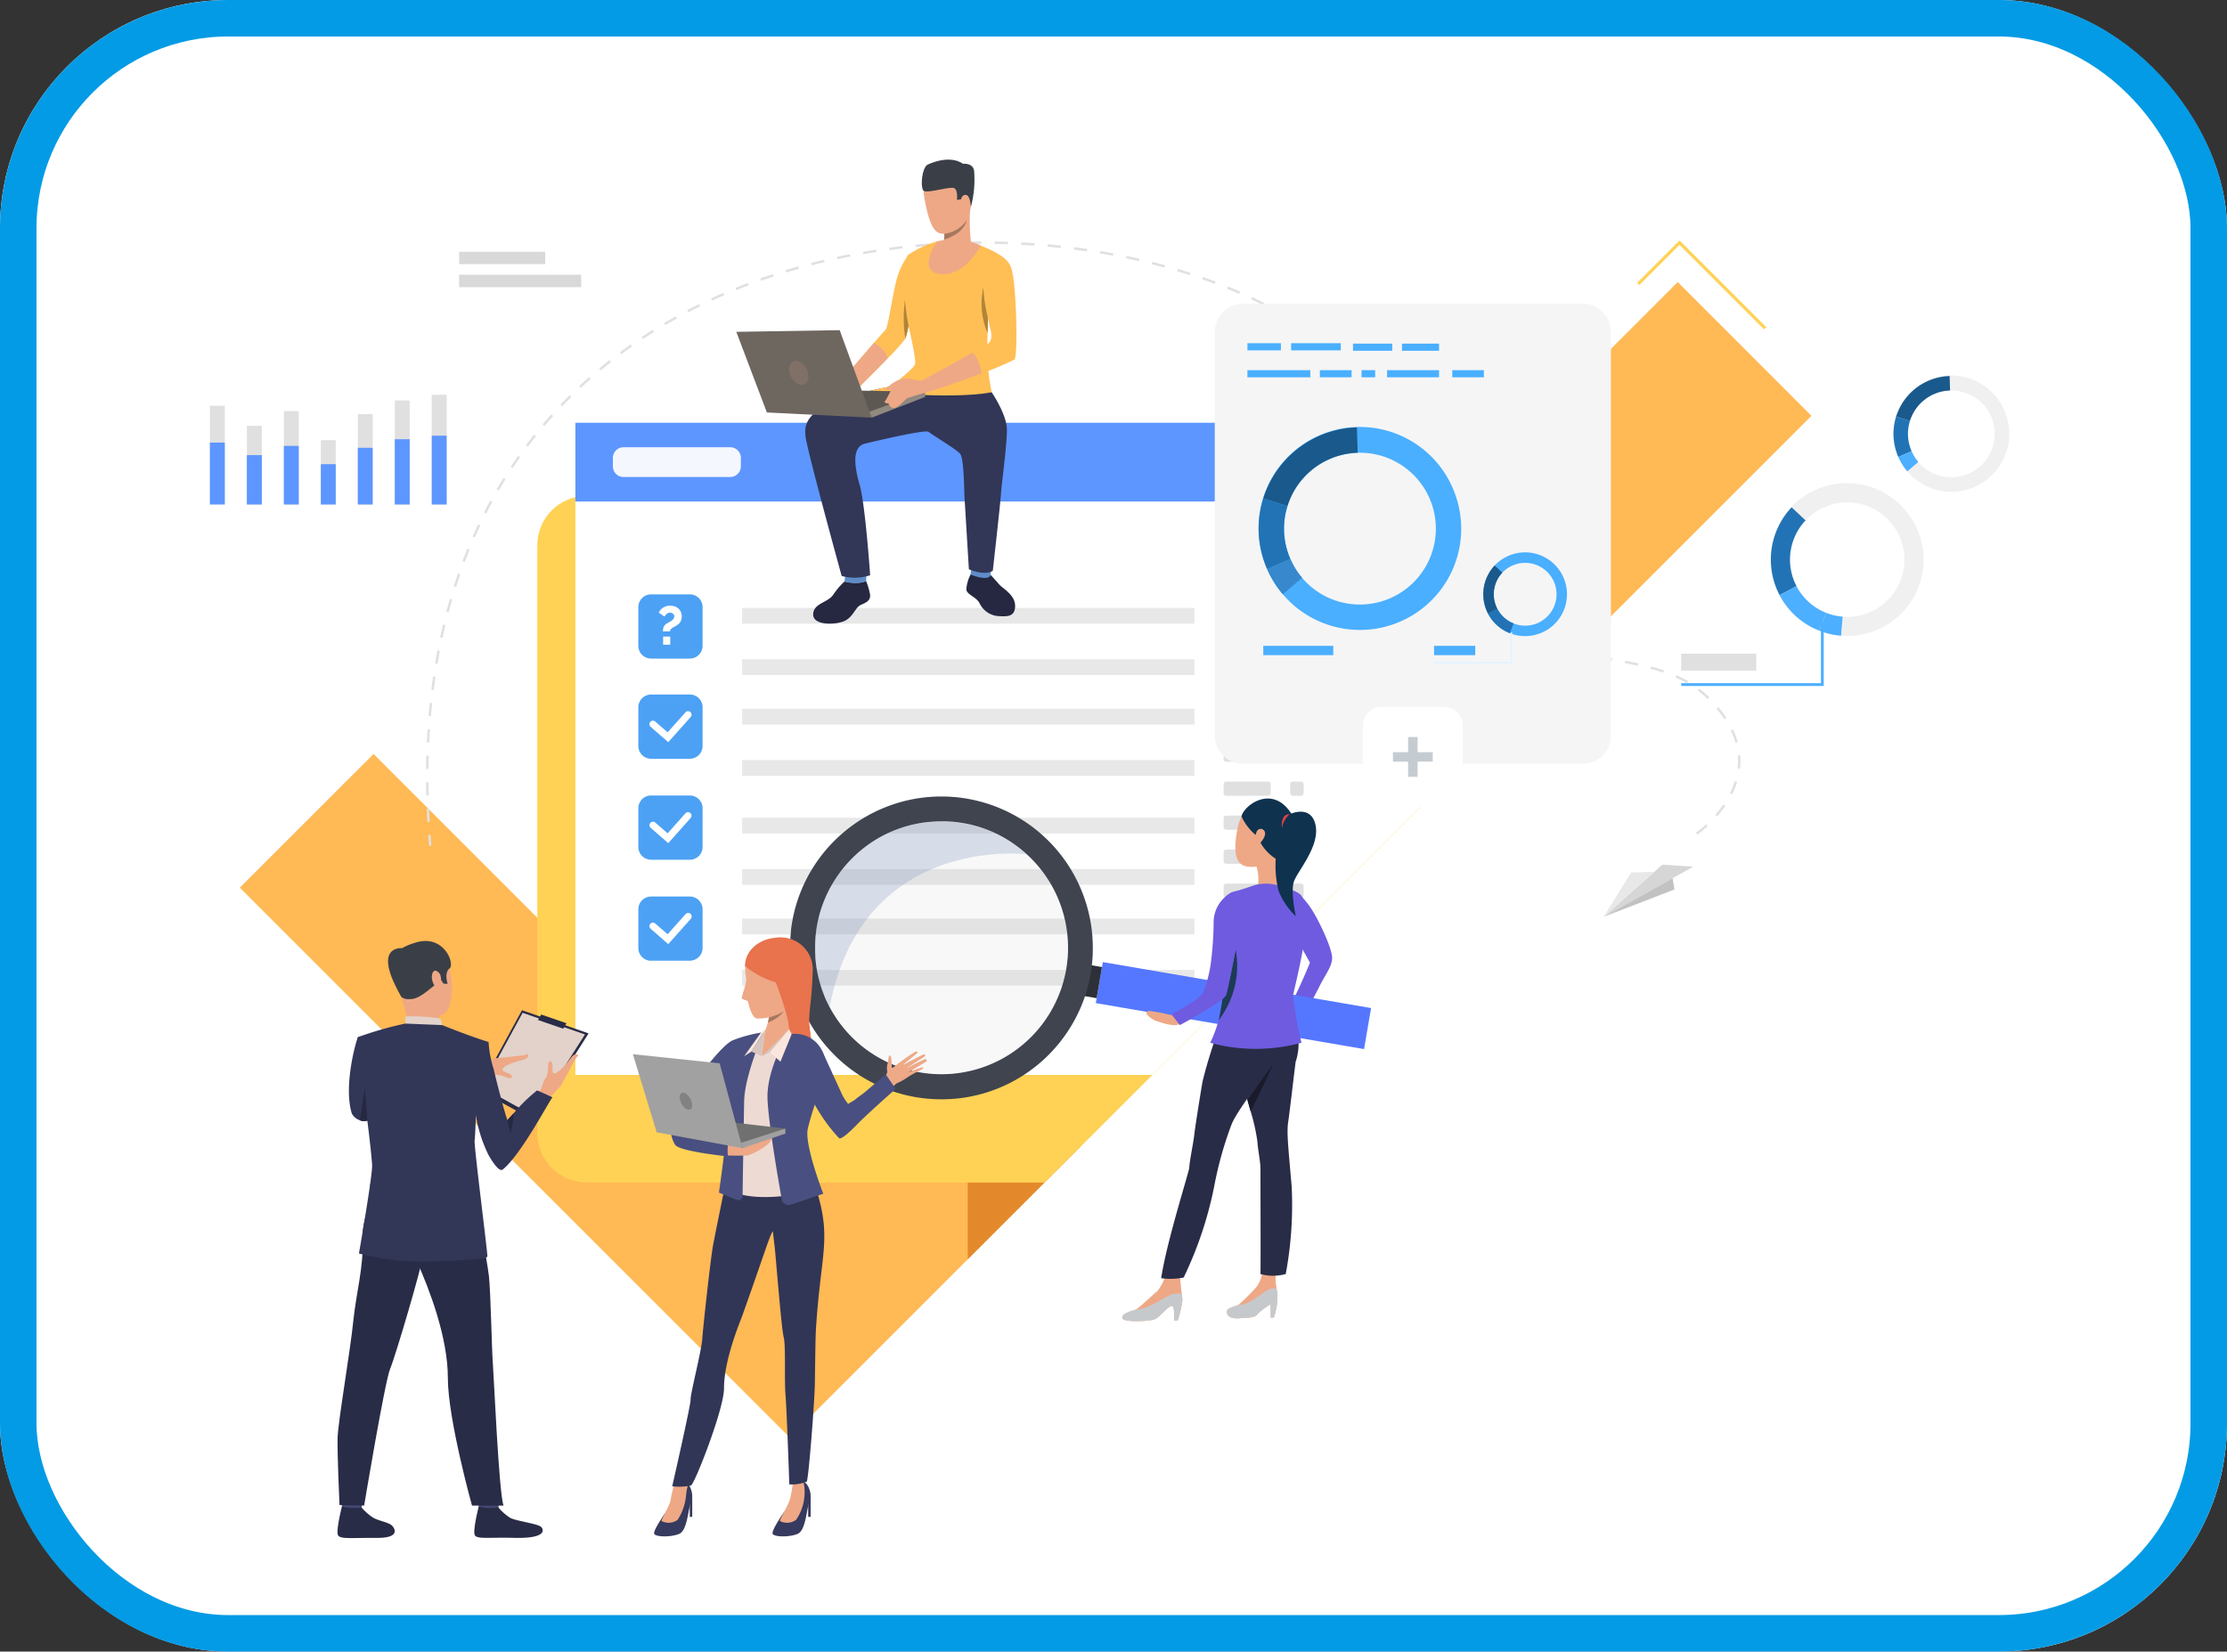 <svg xmlns="http://www.w3.org/2000/svg" xmlns:xlink="http://www.w3.org/1999/xlink" width="244" height="181" viewBox="0 0 244 181">
  <rect x="0" y="0" width="244" height="181" fill="#333333" stroke="none"/>
  <defs>
    <clipPath id="clip-path">
      <rect id="Rectángulo_50321" data-name="Rectángulo 50321" width="197.14" height="151.06" fill="none"/>
    </clipPath>
    <clipPath id="clip-path-2">
      <path id="Trazado_229081" data-name="Trazado 229081" d="M212.209,178.528l-80.088,80.088-3.941,3.941-8.414,8.414-19.511,19.511L40.014,230.239l14.655-14.651L72.6,233.523l17.238,17.238,10.413,10.413,10.413-10.413L174.124,187.3l23.431-23.431Z" transform="translate(-40.014 -163.873)" fill="none"/>
    </clipPath>
    <linearGradient id="linear-gradient" x1="0.067" y1="0.848" x2="0.067" y2="0.848" gradientUnits="objectBoundingBox">
      <stop offset="0" stop-color="#ff9f55"/>
      <stop offset="1" stop-color="#ffd255"/>
    </linearGradient>
    <clipPath id="clip-path-3">
      <path id="Trazado_229083" data-name="Trazado 229083" d="M443.582,450.032a5.424,5.424,0,0,0-5.426,5.426v64.407a5.427,5.427,0,0,0,5.426,5.426h50.15l51.1-51.1v-18.73a5.425,5.425,0,0,0-5.16-5.419c-.09,0-.176-.007-.266-.007Z" transform="translate(-438.156 -450.032)" fill="none"/>
    </clipPath>
    <linearGradient id="linear-gradient-2" x1="-0.336" y1="1.518" x2="-0.335" y2="1.518" xlink:href="#linear-gradient"/>
    <clipPath id="clip-path-5">
      <rect id="Rectángulo_50301" data-name="Rectángulo 50301" width="4.559" height="29.807" transform="matrix(0.169, -0.986, 0.986, 0.169, 0, 4.493)" fill="none"/>
    </clipPath>
    <linearGradient id="linear-gradient-3" x1="-3.05" y1="3.527" x2="-3.048" y2="3.527" gradientUnits="objectBoundingBox">
      <stop offset="0" stop-color="#40d5e6"/>
      <stop offset="1" stop-color="#57f"/>
    </linearGradient>
    <clipPath id="clip-path-7">
      <rect id="Rectángulo_50303" data-name="Rectángulo 50303" width="27.636" height="27.636" fill="none"/>
    </clipPath>
    <clipPath id="clip-path-8">
      <rect id="Rectángulo_50304" data-name="Rectángulo 50304" width="23.2" height="20.372" fill="none"/>
    </clipPath>
    <clipPath id="clip-path-9">
      <rect id="Rectángulo_50305" data-name="Rectángulo 50305" width="43.408" height="50.416" fill="none"/>
    </clipPath>
    <clipPath id="clip-path-10">
      <path id="Trazado_229232" data-name="Trazado 229232" d="M1910.3,112.71l.244.244,4.4-4.4,9.267,9.267.244-.244-9.511-9.511Z" transform="translate(-1910.299 -108.067)" fill="none"/>
    </clipPath>
    <linearGradient id="linear-gradient-4" x1="-11.047" y1="14.578" x2="-11.042" y2="14.578" xlink:href="#linear-gradient"/>
  </defs>
  <g id="Grupo_117837" data-name="Grupo 117837" transform="translate(-679 -17202)">
    <g id="Grupo_117836" data-name="Grupo 117836">
      <g id="Rectángulo_50235" data-name="Rectángulo 50235" transform="translate(679 17202)" fill="#fff" stroke="#039be5" stroke-width="4">
        <rect width="244" height="181" rx="25" stroke="none"/>
        <rect x="2" y="2" width="240" height="177" rx="23" fill="none"/>
      </g>
    </g>
    <g id="Grupo_115115" data-name="Grupo 115115" transform="translate(702 17219.502)">
      <g id="Grupo_115114" data-name="Grupo 115114" clip-path="url(#clip-path)">
        <g id="Grupo_115094" data-name="Grupo 115094" transform="translate(3.275 13.414)">
          <g id="Grupo_115093" data-name="Grupo 115093" clip-path="url(#clip-path-2)">
            <rect id="Rectángulo_50271" data-name="Rectángulo 50271" width="206.233" height="213.583" transform="translate(-61.658 77.644) rotate(-51.546)" fill="url(#linear-gradient)"/>
          </g>
        </g>
        <path id="Trazado_229082" data-name="Trazado 229082" d="M1026.672,1148.6v14.137l-3.941,3.941-8.414,8.413V1148.6Z" transform="translate(-931.289 -1054.578)" fill="#e3892b"/>
        <g id="Grupo_115096" data-name="Grupo 115096" transform="translate(35.866 36.838)">
          <g id="Grupo_115095" data-name="Grupo 115095" clip-path="url(#clip-path-3)">
            <rect id="Rectángulo_50272" data-name="Rectángulo 50272" width="106.679" height="75.26" transform="translate(0 0)" fill="url(#linear-gradient-2)"/>
          </g>
        </g>
        <g id="Grupo_115098" data-name="Grupo 115098" transform="translate(0 0)">
          <g id="Grupo_115097" data-name="Grupo 115097" clip-path="url(#clip-path)">
            <path id="Trazado_229084" data-name="Trazado 229084" d="M587.5,352.185v36.341l-35.133,35.133h-63.2V352.185Z" transform="translate(-449.127 -323.356)" fill="#fff"/>
            <rect id="Rectángulo_50273" data-name="Rectángulo 50273" width="98.326" height="8.633" transform="translate(40.042 28.828)" fill="#5d96ff"/>
            <path id="Trazado_229085" data-name="Trazado 229085" d="M552.2,388.242H540.522a1.173,1.173,0,0,1-1.173-1.173v-.917a1.173,1.173,0,0,1,1.173-1.173H552.2a1.173,1.173,0,0,1,1.173,1.173v.917a1.173,1.173,0,0,1-1.173,1.173" transform="translate(-495.2 -353.467)" fill="#f5f7ff"/>
            <path id="Trazado_229086" data-name="Trazado 229086" d="M1742.236,1286.718h.005c-.021.009-.024.01-.005,0" transform="translate(-1599.612 -1181.391)" fill="#323657"/>
            <path id="Trazado_229087" data-name="Trazado 229087" d="M1865.477,949.538l9.816-5.49-3.374-.223Z" transform="translate(-1712.776 -866.567)" fill="#d6d6d6"/>
            <path id="Trazado_229088" data-name="Trazado 229088" d="M1865.477,958.358l3.021-4.858,2.534-.067Z" transform="translate(-1712.776 -875.388)" fill="#e8e8e8"/>
            <path id="Trazado_229089" data-name="Trazado 229089" d="M1873.035,961.966l.2,1.237-7.755,2.99Z" transform="translate(-1712.775 -883.223)" fill="#c2c2c2"/>
            <path id="Trazado_229090" data-name="Trazado 229090" d="M289.594,175.64c-.032-.386-.062-.775-.089-1.158l.268-.019c.027.382.057.77.089,1.155Zm138.975-1.222-.153-.221a11.163,11.163,0,0,0,1.105-.916l.183.2a11.2,11.2,0,0,1-1.135.941m-139.156-1.386c-.027-.484-.051-.972-.07-1.451l.268-.011c.019.478.043.965.069,1.447Zm141.313-.607-.2-.177a12.443,12.443,0,0,0,.882-1.133l.221.152a12.73,12.73,0,0,1-.9,1.158m-141.428-2.3c-.012-.484-.019-.973-.023-1.453l.269,0c0,.478.011.966.022,1.448ZM432.375,170l-.24-.121a8.829,8.829,0,0,0,.538-1.323l.257.08a9.1,9.1,0,0,1-.554,1.363m-142.831-2.778-.269,0c0-.485.014-.973.027-1.453l.269.007c-.013.478-.023.965-.027,1.448m143.693-.025-.267-.031a7.209,7.209,0,0,0,.048-.827c0-.2-.008-.4-.025-.594l.268-.023c.017.2.026.412.026.617a7.48,7.48,0,0,1-.05.858m-.5-2.851a8.466,8.466,0,0,0-.506-1.333l.242-.116a8.747,8.747,0,0,1,.522,1.376Zm-143.112-.019-.268-.012c.022-.484.049-.972.08-1.451l.268.017c-.031.477-.058.963-.08,1.446m141.9-2.557a12.8,12.8,0,0,0-.861-1.148l.206-.173a13.049,13.049,0,0,1,.879,1.172Zm-141.711-.332-.268-.023c.041-.483.087-.969.136-1.446l.267.028c-.05.475-.1.96-.136,1.441m139.875-1.873-.117-.115a10.587,10.587,0,0,0-.955-.826l.163-.213a10.867,10.867,0,0,1,.979.847l.118.117Zm-139.574-1.006-.267-.033c.06-.48.126-.965.2-1.44l.266.039c-.069.473-.135.955-.195,1.434m137.315-.727a13.071,13.071,0,0,0-1.277-.647l.109-.246a13.366,13.366,0,0,1,1.3.661Zm-2.616-1.167c-.434-.148-.885-.284-1.38-.416l.07-.26c.5.134.957.272,1.4.421Zm-2.784-.756c-.427-.094-.891-.189-1.418-.289l.051-.264c.53.1,1,.2,1.426.291Zm-131.5-.214-.265-.045c.081-.478.167-.959.258-1.43l.264.051c-.09.469-.176.948-.257,1.424m128.651-.338-.433-.078-1-.179.048-.264,1,.179.433.077Zm-2.857-.527c-.513-.1-.979-.2-1.423-.3l.06-.262c.442.1.905.2,1.416.3Zm-2.836-.652c-.483-.13-.952-.27-1.4-.414l.083-.256c.44.143.905.281,1.384.41Zm-2.768-.9c-.459-.18-.909-.375-1.338-.579l.115-.243c.424.2.868.393,1.321.571Zm-119.644-.42-.263-.057c.1-.474.211-.95.323-1.417l.261.063c-.112.464-.22.939-.321,1.411m117.014-.833c-.423-.241-.838-.5-1.236-.772l.151-.222c.392.267.8.523,1.218.761Zm-2.406-1.64c-.374-.3-.743-.624-1.1-.958l.185-.2c.348.329.712.647,1.081.944Zm-113.931-.341-.26-.069c.124-.468.256-.939.39-1.4l.258.075c-.134.459-.265.928-.389,1.393m111.815-1.658c-.321-.353-.637-.727-.94-1.112l.211-.166c.3.38.611.749.928,1.1Zm-111-1.119-.256-.082c.147-.461.3-.925.461-1.378l.254.088c-.157.452-.312.913-.458,1.372m109.2-1.165c-.269-.391-.534-.8-.788-1.223l.23-.139c.251.416.513.823.779,1.21Zm-108.249-1.566-.251-.1c.171-.452.35-.907.532-1.353l.249.1c-.181.443-.359.9-.53,1.346m106.743-.921c-.223-.418-.443-.855-.654-1.3l.243-.115c.209.44.426.873.648,1.287Zm-105.648-1.756-.246-.108c.2-.443.4-.887.605-1.322l.243.115c-.205.432-.408.875-.6,1.315m104.4-.869c-.184-.436-.366-.89-.54-1.349l.251-.1c.173.456.353.907.536,1.34Zm-103.16-1.743-.239-.122c.219-.43.447-.863.678-1.286l.236.129c-.23.421-.457.851-.674,1.279m102.13-.974c-.152-.448-.3-.914-.446-1.383l.257-.079c.143.466.291.929.443,1.375ZM297.24,136.708l-.232-.135c.244-.417.5-.836.751-1.245l.228.142c-.253.406-.5.823-.747,1.238m99.894-1.214c-.126-.457-.249-.93-.368-1.406l.261-.065c.118.474.241.945.366,1.4Zm-98.365-1.24-.224-.149c.267-.4.543-.805.822-1.2l.219.155c-.277.392-.552.793-.817,1.193m97.647-1.568c-.128-.457-.276-.917-.44-1.367l.252-.092c.167.457.317.923.447,1.386Zm-95.977-.792-.215-.161c.29-.386.59-.772.891-1.149l.21.168c-.3.374-.6.759-.886,1.143m94.993-1.906c-.2-.432-.411-.865-.641-1.289l.236-.128c.233.429.451.869.649,1.306Zm-93.187-.353-.2-.174c.312-.368.634-.736.957-1.095l.2.18c-.321.357-.641.723-.952,1.089m1.935-2.149-.194-.186c.333-.349.676-.7,1.019-1.037l.189.191c-.342.337-.683.684-1.014,1.031m89.882-.029c-.253-.4-.525-.8-.809-1.192l.217-.158c.287.4.563.8.819,1.206Zm-87.825-2-.183-.2c.352-.329.715-.657,1.078-.976l.178.2c-.361.318-.721.644-1.072.971m86.134-.33c-.3-.366-.618-.732-.946-1.089l.2-.182c.331.36.652.731.956,1.1Zm-83.963-1.582-.172-.207c.37-.308.751-.615,1.131-.914l.166.211c-.378.3-.757.6-1.125.909M390.422,123c-.337-.332-.692-.664-1.054-.987l.179-.2c.365.326.723.661,1.063,1Zm-79.743-1.238-.16-.216c.385-.286.781-.571,1.176-.848l.154.22c-.393.275-.787.559-1.17.843m77.59-.687c-.368-.3-.751-.6-1.138-.89l.161-.215c.391.293.777.595,1.147.9Zm-75.226-.969-.148-.224c.4-.265.812-.529,1.221-.784l.142.228c-.407.254-.816.517-1.215.781m72.914-.765c-.391-.269-.8-.538-1.2-.8l.144-.227c.412.263.82.533,1.213.8Zm-70.463-.765-.136-.231c.414-.243.838-.486,1.261-.721l.13.235c-.421.234-.844.475-1.255.717m68.025-.791c-.409-.242-.832-.482-1.258-.715l.129-.236c.428.234.854.476,1.265.719Zm-65.5-.612-.124-.238c.427-.223.863-.444,1.3-.657l.118.241c-.432.212-.866.432-1.291.654m62.959-.778c-.424-.215-.861-.43-1.3-.637l.115-.243c.441.208.881.424,1.307.64Zm-60.362-.5-.113-.244c.437-.2.883-.4,1.327-.593l.107.247c-.442.191-.887.39-1.322.591m57.745-.739c-.436-.191-.885-.381-1.333-.564l.1-.249c.45.184.9.374,1.34.566Zm-55.088-.412-.1-.249c.446-.181.9-.359,1.354-.531l.1.251c-.451.171-.9.349-1.348.529m52.407-.681c-.447-.169-.9-.336-1.361-.5l.089-.254c.458.16.918.328,1.367.5Zm-49.7-.346-.09-.253c.454-.161.917-.318,1.377-.469l.084.255c-.457.15-.919.308-1.371.468m46.966-.612c-.455-.147-.92-.292-1.383-.431l.077-.257c.464.139.931.284,1.388.432Zm-44.215-.293-.078-.257c.461-.14.93-.278,1.4-.409l.073.259c-.463.131-.931.268-1.39.408m41.44-.537c-.462-.127-.933-.251-1.4-.369l.066-.26c.469.118.942.243,1.406.371Zm-38.652-.248-.067-.26c.465-.12.94-.238,1.411-.35l.062.261c-.47.111-.943.229-1.406.349m35.844-.46c-.467-.107-.943-.212-1.415-.31l.055-.263c.473.1.951.2,1.42.311Zm-33.026-.208-.057-.263c.471-.1.95-.2,1.424-.292l.051.264c-.472.092-.949.19-1.418.291m30.19-.383c-.471-.088-.951-.173-1.426-.253l.044-.265c.477.08.959.165,1.432.254Zm-27.348-.171-.046-.265c.473-.082.955-.162,1.433-.236l.041.266c-.477.074-.957.152-1.428.235m24.491-.307c-.475-.07-.957-.136-1.435-.2l.034-.266c.479.061.964.128,1.44.2Zm-21.631-.135-.036-.266c.477-.064.962-.125,1.441-.18l.031.267c-.477.055-.96.115-1.435.179m18.757-.233c-.478-.052-.963-.1-1.441-.143l.024-.268c.48.043.967.091,1.447.143Zm-15.884-.1-.026-.267c.479-.046.966-.088,1.445-.125l.021.268c-.478.037-.963.079-1.44.125m13-.16c-.478-.034-.965-.064-1.446-.089l.014-.268c.483.025.971.055,1.451.089ZM345.8,109.81l-.016-.268c.48-.028.967-.052,1.448-.071l.011.268c-.479.019-.965.043-1.443.071m7.223-.089c-.48-.016-.966-.028-1.446-.035l0-.269c.482.007.97.019,1.451.036Zm-4.337-.027-.006-.269c.479-.01.967-.016,1.448-.018v.269c-.48,0-.966.007-1.443.018" transform="translate(-265.595 -100.452)" fill="#e0e0e0"/>
            <path id="Trazado_229091" data-name="Trazado 229091" d="M2101.239,434.049a8.363,8.363,0,1,0-7.153,15.119c.17.08.342.155.514.223a8.363,8.363,0,0,0,6.639-15.342m2.091,10.241a6.263,6.263,0,0,1-7.964,3.153q-.194-.077-.386-.167a6.27,6.27,0,1,1,8.35-2.986" transform="translate(-1918.275 -397.779)" fill="#f0f0f0"/>
            <path id="Trazado_229092" data-name="Trazado 229092" d="M2092.108,474.01l-1.854.972a8.374,8.374,0,0,1,1.319-9.618l1.524,1.435a6.279,6.279,0,0,0-.988,7.211" transform="translate(-1918.275 -427.27)" fill="#2273b5"/>
            <path id="Trazado_229093" data-name="Trazado 229093" d="M2106.1,573.919l-.767,1.948c-.172-.068-.344-.143-.514-.223a8.324,8.324,0,0,1-3.831-3.677l1.854-.972a6.243,6.243,0,0,0,2.872,2.757c.127.06.256.116.386.167" transform="translate(-1929.012 -524.255)" fill="#4dafff"/>
            <path id="Trazado_229094" data-name="Trazado 229094" d="M2156.464,609.216a8.327,8.327,0,0,1-2.389-.555l.767-1.948a6.234,6.234,0,0,0,1.791.417Z" transform="translate(-1977.75 -557.049)" fill="#4dafff"/>
            <path id="Trazado_229095" data-name="Trazado 229095" d="M1984.938,626.946h-15.616v-.31h15.306v-6.616h.311Z" transform="translate(-1808.12 -569.267)" fill="#4dafff"/>
            <rect id="Rectángulo_50274" data-name="Rectángulo 50274" width="8.22" height="1.862" transform="translate(161.201 54.138)" fill="#e0e0e0"/>
            <rect id="Rectángulo_50275" data-name="Rectángulo 50275" width="1.631" height="10.819" transform="translate(0 26.967)" fill="#e0e0e0"/>
            <rect id="Rectángulo_50276" data-name="Rectángulo 50276" width="1.631" height="8.621" transform="translate(4.051 29.165)" fill="#e0e0e0"/>
            <rect id="Rectángulo_50277" data-name="Rectángulo 50277" width="1.631" height="10.238" transform="translate(8.102 27.548)" fill="#e0e0e0"/>
            <rect id="Rectángulo_50278" data-name="Rectángulo 50278" width="1.631" height="7.044" transform="translate(12.153 30.742)" fill="#e0e0e0"/>
            <rect id="Rectángulo_50279" data-name="Rectángulo 50279" width="1.631" height="9.906" transform="translate(16.204 27.88)" fill="#e0e0e0"/>
            <rect id="Rectángulo_50280" data-name="Rectángulo 50280" width="1.631" height="11.4" transform="translate(20.255 26.386)" fill="#e0e0e0"/>
            <rect id="Rectángulo_50281" data-name="Rectángulo 50281" width="1.631" height="12.022" transform="translate(24.306 25.764)" fill="#e0e0e0"/>
            <rect id="Rectángulo_50282" data-name="Rectángulo 50282" width="1.631" height="6.788" transform="translate(0 30.998)" fill="#5d96ff"/>
            <rect id="Rectángulo_50283" data-name="Rectángulo 50283" width="1.631" height="5.408" transform="translate(4.051 32.378)" fill="#5d96ff"/>
            <rect id="Rectángulo_50284" data-name="Rectángulo 50284" width="1.631" height="6.423" transform="translate(8.102 31.363)" fill="#5d96ff"/>
            <rect id="Rectángulo_50285" data-name="Rectángulo 50285" width="1.631" height="4.42" transform="translate(12.153 33.367)" fill="#5d96ff"/>
            <rect id="Rectángulo_50286" data-name="Rectángulo 50286" width="1.631" height="6.215" transform="translate(16.204 31.571)" fill="#5d96ff"/>
            <rect id="Rectángulo_50287" data-name="Rectángulo 50287" width="1.631" height="7.152" transform="translate(20.255 30.634)" fill="#5d96ff"/>
            <rect id="Rectángulo_50288" data-name="Rectángulo 50288" width="1.631" height="7.542" transform="translate(24.306 30.244)" fill="#5d96ff"/>
            <rect id="Rectángulo_50289" data-name="Rectángulo 50289" width="9.429" height="1.362" transform="translate(27.304 10.088)" fill="#d9d9d9"/>
            <rect id="Rectángulo_50290" data-name="Rectángulo 50290" width="13.375" height="1.362" transform="translate(27.304 12.606)" fill="#d9d9d9"/>
            <path id="Trazado_229096" data-name="Trazado 229096" d="M2265.754,293.8a6.339,6.339,0,1,0-11.937,4.269c.048.134.1.266.156.4a6.339,6.339,0,0,0,11.781-4.665m-4.368,6.61a4.746,4.746,0,0,1-5.958-2.578q-.063-.145-.117-.3a4.753,4.753,0,1,1,6.075,2.875" transform="translate(-2068.986 -265.889)" fill="#f0f0f0"/>
            <path id="Trazado_229097" data-name="Trazado 229097" d="M2258.494,294.55l-1.514-.473a6.348,6.348,0,0,1,5.862-4.448l.047,1.586a4.76,4.76,0,0,0-4.395,3.335" transform="translate(-2072.232 -265.921)" fill="#1a598c"/>
            <path id="Trazado_229098" data-name="Trazado 229098" d="M2255.428,347.759l-1.455.633c-.056-.129-.108-.261-.156-.4a6.311,6.311,0,0,1-.083-4.024l1.514.473a4.732,4.732,0,0,0,.062,3.017q.054.151.117.3" transform="translate(-2068.986 -315.816)" fill="#2273b5"/>
            <path id="Trazado_229099" data-name="Trazado 229099" d="M2260.879,392.437a6.3,6.3,0,0,1-.983-1.578l1.455-.633a4.721,4.721,0,0,0,.737,1.183Z" transform="translate(-2074.909 -358.283)" fill="#4dafff"/>
            <rect id="Rectángulo_50291" data-name="Rectángulo 50291" width="49.559" height="1.726" transform="translate(58.308 49.122)" fill="#e8e8e8"/>
            <rect id="Rectángulo_50292" data-name="Rectángulo 50292" width="49.559" height="1.726" transform="translate(58.308 54.747)" fill="#e8e8e8"/>
            <rect id="Rectángulo_50293" data-name="Rectángulo 50293" width="49.559" height="1.726" transform="translate(58.308 60.173)" fill="#e8e8e8"/>
            <rect id="Rectángulo_50294" data-name="Rectángulo 50294" width="49.559" height="1.726" transform="translate(58.308 65.798)" fill="#e8e8e8"/>
            <rect id="Rectángulo_50295" data-name="Rectángulo 50295" width="49.559" height="1.726" transform="translate(58.308 72.117)" fill="#e8e8e8"/>
            <rect id="Rectángulo_50296" data-name="Rectángulo 50296" width="49.559" height="1.726" transform="translate(58.308 77.742)" fill="#e8e8e8"/>
            <rect id="Rectángulo_50297" data-name="Rectángulo 50297" width="49.559" height="1.726" transform="translate(58.308 83.168)" fill="#e8e8e8"/>
            <rect id="Rectángulo_50298" data-name="Rectángulo 50298" width="49.559" height="1.726" transform="translate(58.308 88.793)" fill="#e8e8e8"/>
            <path id="Trazado_229100" data-name="Trazado 229100" d="M574.877,589.044h4.24a1.4,1.4,0,0,0,1.4-1.4v-4.24a1.4,1.4,0,0,0-1.4-1.4h-4.24a1.4,1.4,0,0,0-1.4,1.4v4.24a1.4,1.4,0,0,0,1.4,1.4" transform="translate(-526.538 -534.37)" fill="#4ca1f4"/>
            <path id="Trazado_229101" data-name="Trazado 229101" d="M574.877,858.349h4.24a1.4,1.4,0,0,0,1.4-1.4v-4.24a1.4,1.4,0,0,0-1.4-1.4h-4.24a1.4,1.4,0,0,0-1.4,1.4v4.24a1.4,1.4,0,0,0,1.4,1.4" transform="translate(-526.538 -781.631)" fill="#4ca1f4"/>
            <path id="Trazado_229102" data-name="Trazado 229102" d="M590.135,876.909l-1.951-1.7a.384.384,0,0,1,.5-.579l1.38,1.2,1.961-2.2a.384.384,0,0,1,.572.511Z" transform="translate(-539.916 -802.008)" fill="#fff"/>
            <path id="Trazado_229103" data-name="Trazado 229103" d="M574.877,723.168h4.24a1.4,1.4,0,0,0,1.4-1.4v-4.24a1.4,1.4,0,0,0-1.4-1.4h-4.24a1.4,1.4,0,0,0-1.4,1.4v4.24a1.4,1.4,0,0,0,1.4,1.4" transform="translate(-526.538 -657.516)" fill="#4ca1f4"/>
            <path id="Trazado_229104" data-name="Trazado 229104" d="M590.135,741.728l-1.951-1.7a.384.384,0,0,1,.5-.58l1.38,1.2,1.961-2.2a.384.384,0,0,1,.572.512Z" transform="translate(-539.916 -677.892)" fill="#fff"/>
            <path id="Trazado_229105" data-name="Trazado 229105" d="M574.877,993.531h4.24a1.4,1.4,0,0,0,1.4-1.4V987.9a1.4,1.4,0,0,0-1.4-1.4h-4.24a1.4,1.4,0,0,0-1.4,1.4v4.24a1.4,1.4,0,0,0,1.4,1.4" transform="translate(-526.538 -905.748)" fill="#4ca1f4"/>
            <path id="Trazado_229106" data-name="Trazado 229106" d="M590.135,1012.091l-1.951-1.7a.384.384,0,0,1,.5-.58l1.38,1.2,1.961-2.2a.384.384,0,1,1,.572.512Z" transform="translate(-539.916 -926.124)" fill="#fff"/>
            <path id="Trazado_229107" data-name="Trazado 229107" d="M601.405,599.893a1.849,1.849,0,0,1,.018-.262.931.931,0,0,1,.068-.241.757.757,0,0,1,.146-.217.969.969,0,0,1,.25-.184l.205-.11a2.1,2.1,0,0,0,.25-.158,1.036,1.036,0,0,0,.211-.205.414.414,0,0,0,.089-.259.365.365,0,0,0-.143-.306.522.522,0,0,0-.327-.11.478.478,0,0,0-.211.045.787.787,0,0,0-.167.107.7.7,0,0,0-.128.14l-.1.137-.613-.428a1.186,1.186,0,0,1,.491-.565,1.442,1.442,0,0,1,.759-.2,1.617,1.617,0,0,1,.452.066,1.153,1.153,0,0,1,.4.208,1.083,1.083,0,0,1,.292.369,1.215,1.215,0,0,1,.113.547,1.073,1.073,0,0,1-.14.568,1.256,1.256,0,0,1-.414.4,2.546,2.546,0,0,1-.253.149,2.368,2.368,0,0,0-.235.137.672.672,0,0,0-.172.161.351.351,0,0,0-.066.214Zm.018.565h.779v.892h-.779Z" transform="translate(-551.767 -548.198)" fill="#fff"/>
            <path id="Trazado_229108" data-name="Trazado 229108" d="M810.888,564.344a8.046,8.046,0,0,0-1.232,1.443c-.583.874-2.13.921-2.2,2.114s2.1,1.23,3.243.842,1.312-1.554,2-1.846,1.046-.527.994-1.1a6.933,6.933,0,0,0-.434-1.493,4.71,4.71,0,0,1-.68.164,5.636,5.636,0,0,1-1.695-.129" transform="translate(-741.362 -518.115)" fill="#252840"/>
            <path id="Trazado_229109" data-name="Trazado 229109" d="M854.376,130.683s-.437,2.6-.788,4.311h0a10.261,10.261,0,0,1-.352,1.419,19.953,19.953,0,0,1-1.923,2.131c-1.76,1.812-4.085,4.093-4.085,4.093l-.909-1.725s2.065-2.421,3.465-4.037c.648-.748,1.154-1.323,1.246-1.405.293-.262.633-2.842,1.11-4.968a8.562,8.562,0,0,1,1.435-3.3Z" transform="translate(-777.042 -116.788)" fill="#ffbf55"/>
            <path id="Trazado_229110" data-name="Trazado 229110" d="M851.313,247.058c-1.76,1.812-4.085,4.093-4.085,4.093l-.909-1.725s2.065-2.421,3.465-4.037a2.937,2.937,0,0,1,1.529,1.669" transform="translate(-777.042 -225.302)" fill="#eea886"/>
            <path id="Trazado_229111" data-name="Trazado 229111" d="M1015.078,555.388s.6.661.951,1.062,1.707,1.117,1.714,2.307c.008,1.29-1,1.177-1.894,1.13a2.475,2.475,0,0,1-2-1.4c-.377-.731-1.38-.922-1.451-1.512a4.1,4.1,0,0,1,.465-1.65Z" transform="translate(-929.521 -509.871)" fill="#252840"/>
            <path id="Trazado_229112" data-name="Trazado 229112" d="M1018.267,541.912l-.116,1.1s1.869.815,2.215.06l-.08-.978Z" transform="translate(-934.809 -497.553)" fill="#5f8cc9"/>
            <path id="Trazado_229113" data-name="Trazado 229113" d="M849.459,555.028l-.1.8a3.92,3.92,0,0,0,2.374-.035l.025-.707Z" transform="translate(-779.832 -509.595)" fill="#5f8cc9"/>
            <path id="Trazado_229114" data-name="Trazado 229114" d="M912.3,125.7c.065.231-11.965,0-11.965,0s3.328-2.422,3.543-3.069-.847-4.529-.986-5.793c-.111-1.011-.389-5.533.277-6.224a11.035,11.035,0,0,1,3.2-1.479l3.656.136a5.741,5.741,0,0,1,1.035.327c.431.2,2.9,1.079,3.3,2.311s-2.461,5.2-2.461,5.2-.005.178-.014.47h0c-.011.389-.027.981-.042,1.622-.019.831-.036,1.746-.036,2.414a23.863,23.863,0,0,0,.49,4.09" transform="translate(-826.637 -100.2)" fill="#ffbf55"/>
            <path id="Trazado_229115" data-name="Trazado 229115" d="M817.315,304.512s1.636,2.4,1.659,4.044-.606,6.19-.652,7.091-.894,8.412-.894,8.412-.655.609-2.619-.154c0,0-.434-7.122-.48-7.885s-.046-4.275-.485-4.783-3.1-2.1-3.443-2.4-6.385,1.141-7.018,1.305c-1.638.425-.892,3.276-.529,4.554.606,2.138,1.137,9.86,1.137,9.86a5.565,5.565,0,0,1-3.122.077s-3.838-13.942-3.962-15.329-.184-3.673,9.275-5.41Z" transform="translate(-731.653 -279.013)" fill="#323657"/>
            <path id="Trazado_229116" data-name="Trazado 229116" d="M957.691,11.527s-3.174-.716-2.449,3.278,1.488,4.308,3.4,3.482,1.743-3.386,1.84-4.641-1.781-2.076-2.794-2.119" transform="translate(-876.951 -10.537)" fill="#eea886"/>
            <path id="Trazado_229117" data-name="Trazado 229117" d="M976.107,65.213a2.832,2.832,0,0,0,3.627.136,21.518,21.518,0,0,1-.235-4.8c.262-1.573-2.9,2.437-2.9,2.437.042.022.069.172.075.386a4.3,4.3,0,0,1-.033.64c-.065.523-.228,1.075-.536,1.2" transform="translate(-896.206 -55.254)" fill="#eea886"/>
            <path id="Trazado_229118" data-name="Trazado 229118" d="M1006.834,42.215a.4.4,0,0,1,.794.047c.056.528-.317,1.456-.581,1.364s-.271-.925-.214-1.411" transform="translate(-924.391 -38.476)" fill="#eea886"/>
            <path id="Trazado_229119" data-name="Trazado 229119" d="M958.26,5.155s-.082-1.259-.542-1.3-.53.467-.53.467l-.464.088s.147-1.1-.312-1.3-2.974.607-3.342.284-.2-2.561.471-2.868,2.507-.992,3.855-.08c0,0,1.051-.12,1.207.728a11.637,11.637,0,0,1-.342,3.974" transform="translate(-874.88 0.004)" fill="#3a3f47"/>
            <path id="Trazado_229120" data-name="Trazado 229120" d="M982.65,83.306c2.292-.707,2.464-2.087,2.467-2.108a3.457,3.457,0,0,1-2.434,1.468,4.306,4.306,0,0,1-.033.64" transform="translate(-902.214 -74.551)" fill="#a77860"/>
            <path id="Trazado_229121" data-name="Trazado 229121" d="M967.709,107.2s-1.678,3.341-4.39,3.125-.462-3.574-.339-3.6a6.943,6.943,0,0,1,4.729.48" transform="translate(-883.243 -97.786)" fill="#eea886"/>
            <path id="Trazado_229122" data-name="Trazado 229122" d="M883.524,297.85s8.308,1.024,13.341.169l-9.617-1.2s-.057.245-3.723,1.032" transform="translate(-811.202 -272.521)" fill="#ffbf55"/>
            <path id="Trazado_229123" data-name="Trazado 229123" d="M952.49,292.194l-.619.313a2.834,2.834,0,0,0,.48,1.281l.694-.177a2.882,2.882,0,0,0-.556-1.417" transform="translate(-873.954 -268.276)" fill="#eea886"/>
            <path id="Trazado_229124" data-name="Trazado 229124" d="M969.044,149.667a31.429,31.429,0,0,1-3.6,1.511h0c-2.521.971-5.364,1.889-5.364,1.889l-.647-1.387s2.977-1.618,4.989-2.753c.95-.536,1.685-.964,1.789-1.063.323-.308.407-.8.169-1.664s-.786-4.822-.847-5.284.154-1.695,1.31-1.756a3.467,3.467,0,0,1,1.743.264s.29.121.506,2.925.246,6.979-.046,7.318" transform="translate(-880.896 -127.761)" fill="#ffbf55"/>
            <path id="Trazado_229125" data-name="Trazado 229125" d="M1033.572,174.256h0c-.011.389-.027.981-.042,1.622a8.1,8.1,0,0,1-.465-5.007,16.293,16.293,0,0,0,.508,3.385" transform="translate(-948.32 -156.884)" fill="#b08439"/>
            <path id="Trazado_229126" data-name="Trazado 229126" d="M929.136,190.652h0a10.267,10.267,0,0,1-.352,1.419,14.669,14.669,0,0,1-.039-4.251,24,24,0,0,0,.39,2.831" transform="translate(-852.591 -172.446)" fill="#b08439"/>
            <path id="Trazado_229127" data-name="Trazado 229127" d="M965.442,260.819h0c-2.521.971-5.456,1.919-5.456,1.919l-.556-1.417s2.977-1.618,4.989-2.753c0,0,.732.357,1.022,2.25" transform="translate(-880.896 -237.403)" fill="#eea886"/>
            <path id="Trazado_229128" data-name="Trazado 229128" d="M824.8,308.565l-11.808-.174,5.962,3.027Z" transform="translate(-746.442 -283.147)" fill="#5e5853"/>
            <path id="Trazado_229129" data-name="Trazado 229129" d="M880.638,313.367l5.846-2.265v-.589l-6.308,2.276Z" transform="translate(-808.128 -285.096)" fill="#91887f"/>
            <path id="Trazado_229130" data-name="Trazado 229130" d="M907.344,293.332s-.738-.115-1.247-.234a2.554,2.554,0,0,0-1.625.288c-.25.253-1.044,2.017-1.195,2.125s.077.357.341.232c0,0,.242.772.84.483s1-.92,1.317-1.031,2.137-.672,2.137-.672-.1-1.379-.568-1.191" transform="translate(-829.294 -269.079)" fill="#eea886"/>
            <path id="Trazado_229131" data-name="Trazado 229131" d="M905.248,295.538a5.154,5.154,0,0,0-.6.331c-.124.1-.625.477-.747.566s.183.339,1.08-.049.264-.848.264-.848" transform="translate(-829.891 -271.346)" fill="#eea886"/>
            <path id="Trazado_229132" data-name="Trazado 229132" d="M719.424,237.809l-3.512-9.59-11.323.185,3.347,8.837Z" transform="translate(-646.914 -209.538)" fill="#6e6760"/>
            <path id="Trazado_229133" data-name="Trazado 229133" d="M777.105,270.028c.346.691.241,1.443-.233,1.68s-1.139-.13-1.484-.821-.241-1.443.233-1.68,1.139.13,1.484.821" transform="translate(-711.73 -247.104)" fill="#807066"/>
            <path id="Trazado_229134" data-name="Trazado 229134" d="M1361.771,788.622h-4.6a.281.281,0,0,1-.281-.281v-.993a.281.281,0,0,1,.281-.281h4.6a.281.281,0,0,1,.281.281v.993a.281.281,0,0,1-.281.281" transform="translate(-1245.824 -722.64)" fill="#e0e0e0"/>
            <path id="Trazado_229135" data-name="Trazado 229135" d="M1361.771,834.161h-4.6a.281.281,0,0,1-.281-.281v-.993a.281.281,0,0,1,.281-.281h4.6a.281.281,0,0,1,.281.281v.993a.281.281,0,0,1-.281.281" transform="translate(-1245.824 -764.452)" fill="#e0e0e0"/>
            <path id="Trazado_229136" data-name="Trazado 229136" d="M1361.771,879.7h-4.6a.281.281,0,0,1-.281-.281v-.993a.281.281,0,0,1,.281-.281h4.6a.281.281,0,0,1,.281.281v.993a.281.281,0,0,1-.281.281" transform="translate(-1245.824 -806.263)" fill="#e0e0e0"/>
            <path id="Trazado_229137" data-name="Trazado 229137" d="M1361.771,925.238h-4.6a.281.281,0,0,1-.281-.281v-.993a.281.281,0,0,1,.281-.281h4.6a.281.281,0,0,1,.281.281v.993a.281.281,0,0,1-.281.281" transform="translate(-1245.824 -848.073)" fill="#e0e0e0"/>
            <path id="Trazado_229138" data-name="Trazado 229138" d="M1361.771,970.777h-4.6a.281.281,0,0,1-.281-.281V969.5a.281.281,0,0,1,.281-.281h4.6a.281.281,0,0,1,.281.281v.993a.281.281,0,0,1-.281.281" transform="translate(-1245.824 -889.885)" fill="#e0e0e0"/>
            <path id="Trazado_229139" data-name="Trazado 229139" d="M1361.771,1016.316h-4.6a.281.281,0,0,1-.281-.281v-.993a.281.281,0,0,1,.281-.281h4.6a.281.281,0,0,1,.281.281v.993a.281.281,0,0,1-.281.281" transform="translate(-1245.824 -931.696)" fill="#e0e0e0"/>
            <path id="Trazado_229140" data-name="Trazado 229140" d="M1447.116,788.622h-.906a.281.281,0,0,1-.281-.281v-.993a.281.281,0,0,1,.281-.281h.906a.281.281,0,0,1,.281.281v.993a.281.281,0,0,1-.281.281" transform="translate(-1327.57 -722.64)" fill="#e0e0e0"/>
            <path id="Trazado_229141" data-name="Trazado 229141" d="M1447.116,834.161h-.906a.281.281,0,0,1-.281-.281v-.993a.281.281,0,0,1,.281-.281h.906a.281.281,0,0,1,.281.281v.993a.281.281,0,0,1-.281.281" transform="translate(-1327.57 -764.452)" fill="#e0e0e0"/>
            <path id="Trazado_229142" data-name="Trazado 229142" d="M1447.116,879.7h-.906a.281.281,0,0,1-.281-.281v-.993a.281.281,0,0,1,.281-.281h.906a.281.281,0,0,1,.281.281v.993a.281.281,0,0,1-.281.281" transform="translate(-1327.57 -806.263)" fill="#e0e0e0"/>
            <path id="Trazado_229143" data-name="Trazado 229143" d="M1447.116,925.238h-.906a.281.281,0,0,1-.281-.281v-.993a.281.281,0,0,1,.281-.281h.906a.281.281,0,0,1,.281.281v.993a.281.281,0,0,1-.281.281" transform="translate(-1327.57 -848.073)" fill="#e0e0e0"/>
            <path id="Trazado_229144" data-name="Trazado 229144" d="M1447.116,970.777h-.906a.281.281,0,0,1-.281-.281V969.5a.281.281,0,0,1,.281-.281h.906a.281.281,0,0,1,.281.281v.993a.281.281,0,0,1-.281.281" transform="translate(-1327.57 -889.885)" fill="#e0e0e0"/>
            <path id="Trazado_229145" data-name="Trazado 229145" d="M1447.116,1016.316h-.906a.281.281,0,0,1-.281-.281v-.993a.281.281,0,0,1,.281-.281h.906a.281.281,0,0,1,.281.281v.993a.281.281,0,0,1-.281.281" transform="translate(-1327.57 -931.696)" fill="#e0e0e0"/>
            <path id="Trazado_229146" data-name="Trazado 229146" d="M1441.467,985.421s-2.2-4.995.353-4.581a9.315,9.315,0,0,1,1.764,2.186c.677,1.111,2.084,4.05,2.032,5.044s-.759,1.735-1.523,3.332c0,0-1.587,2.963-1.654,3.321l-1.678-.871s1.422-2.833,2.424-5.324Z" transform="translate(-1322.663 -900.529)" fill="#6f5be0"/>
          </g>
        </g>
        <g id="Grupo_115100" data-name="Grupo 115100" transform="translate(97.062 87.939)">
          <g id="Grupo_115099" data-name="Grupo 115099" transform="translate(0 0)" clip-path="url(#clip-path-5)">
            <rect id="Rectángulo_50300" data-name="Rectángulo 50300" width="31.584" height="19.282" transform="translate(-3.065 1.119) rotate(-20.045)" fill="url(#linear-gradient-3)"/>
          </g>
        </g>
        <g id="Grupo_115111" data-name="Grupo 115111" transform="translate(0 0)">
          <g id="Grupo_115110" data-name="Grupo 115110" clip-path="url(#clip-path)">
            <rect id="Rectángulo_50302" data-name="Rectángulo 50302" width="3.46" height="1.432" transform="matrix(0.168, -0.986, 0.986, 0.168, 95.744, 91.651)" fill="#2d3038"/>
            <path id="Trazado_229147" data-name="Trazado 229147" d="M1227.238,1499.2h-.416s.139-1.571-.246-1.586-1.34,1.278-1.91,1.479-3.5.369-3.511-.17,1.124-.755,1.478-.908,2.079-1.833,2.387-2.033a5.911,5.911,0,0,0,.834-1.592l1.633-.073s.092,1.3.191,1.99a6.056,6.056,0,0,1,.067.645,11.893,11.893,0,0,1-.508,2.249" transform="translate(-1121.195 -1371.996)" fill="#eea886"/>
            <path id="Trazado_229148" data-name="Trazado 229148" d="M1366.33,1496.695h-.346v-1.462a7.072,7.072,0,0,0-1.56,1.208c-.3.266-.712.254-1.977.334s-1.384-.677-1.184-.935.847-.37,1.184-.531a21.843,21.843,0,0,0,2.02-2.014,3.675,3.675,0,0,0,.57-1.37l1.478.129a9.039,9.039,0,0,0,.159,1.708h0v.006q.021.1.047.195a7.361,7.361,0,0,1-.393,2.731" transform="translate(-1249.763 -1369.802)" fill="#eea886"/>
            <path id="Trazado_229149" data-name="Trazado 229149" d="M1280.114,1133.372a14.8,14.8,0,0,0-.608,1.655,50.811,50.811,0,0,0-1.736,5.628c-.226,1.276-.852,5.271-.9,5.779-.087.869-.5,2.788-.559,3.676-.035.5-2.48,8.115-3.072,12.093a7.335,7.335,0,0,0,2.462-.071,41.674,41.674,0,0,0,3.338-9.942,40.064,40.064,0,0,1,1.908-6.831c.556-1.446,3.705-5.543,4.034-6s2.388-3,.438-5.759-5.3-.224-5.3-.224" transform="translate(-1169.015 -1039.624)" fill="#292c47"/>
            <path id="Trazado_229150" data-name="Trazado 229150" d="M1377.206,1137.855c-.178,1.186.009,2.745.382,7.082a41.148,41.148,0,0,1-.652,9.589,5.2,5.2,0,0,1-2.77,0c.034-.3,0-10.572,0-11.487s-.263-1.953-.33-3a21.394,21.394,0,0,0-.754-3.382c-.112-.4-.228-.809-.341-1.2h0l-.186-.646c-.527-1.83-1.237-8.9-1.237-8.9s3.932-3.168,5.847-.186a6.084,6.084,0,0,1,.864,5.523c-.068.373-.644,5.422-.822,6.607" transform="translate(-1259.066 -1032.403)" fill="#292c47"/>
            <path id="Trazado_229151" data-name="Trazado 229151" d="M1391.537,1210.414c-.03.068-1.99,4.417-2.494,5.171-.112-.4-.228-.809-.341-1.2h0s2.77-3.873,2.835-3.969" transform="translate(-1275.028 -1111.334)" fill="#191b2b"/>
            <path id="Trazado_229152" data-name="Trazado 229152" d="M1366.33,1514.161h-.346V1512.7a7.065,7.065,0,0,0-1.56,1.208c-.3.266-.712.254-1.977.334s-1.384-.677-1.184-.935.847-.37,1.184-.531c1.353.072,3-1.83,3.8-1.826.421,0,.417.235.43.279h0v.006c.014.066.03.131.047.195a7.362,7.362,0,0,1-.393,2.731" transform="translate(-1249.763 -1387.268)" fill="#c6c9cc"/>
            <path id="Trazado_229153" data-name="Trazado 229153" d="M1227.238,1520.979h-.416s.139-1.571-.246-1.586-1.34,1.278-1.91,1.479-3.5.369-3.511-.17,1.124-.755,1.478-.909c1.207,0,3.17-1.331,3.778-1.6a2.2,2.2,0,0,1,1.267-.107,6.057,6.057,0,0,1,.067.645,11.9,11.9,0,0,1-.508,2.249" transform="translate(-1121.195 -1393.776)" fill="#c6c9cc"/>
            <path id="Trazado_229154" data-name="Trazado 229154" d="M1399.665,929.747a4.863,4.863,0,0,1,.139,2.943s2.3-.15,2.388-.418-.093-2.756.224-3.491-2.751.966-2.751.966" transform="translate(-1285.094 -852.585)" fill="#eea886"/>
            <path id="Trazado_229155" data-name="Trazado 229155" d="M1354.6,969.534s-1.36.484-1.974.618-1.9.743-1.8,3.035a47.928,47.928,0,0,0,.627,5.265,20.755,20.755,0,0,1-.174,4.71,17.232,17.232,0,0,0,7.094,0,16,16,0,0,1-.662-2.615c.017-.537,2.266-4.961,2.37-5.659s.558-3.779-.471-4.459-1.865-.591-2.3-.9a4.781,4.781,0,0,0-2.715,0" transform="translate(-1240.255 -889.99)" fill="#6f5be0"/>
            <path id="Trazado_229156" data-name="Trazado 229156" d="M1348.871,1010.648a19.058,19.058,0,0,1-10,.006,13.781,13.781,0,0,0,.917-2.462h0a14.777,14.777,0,0,0,.343-1.652h0a14.961,14.961,0,0,0-.138-5.357c.643-5.29,8.648-6.869,9.289-5.192s-1.242,8.883-1.338,9.5a44.723,44.723,0,0,0,.927,5.156" transform="translate(-1229.276 -913.874)" fill="#6f5be0"/>
            <path id="Trazado_229157" data-name="Trazado 229157" d="M1376.768,859.27c-.925-.317-3.425-.655-4.066,3.183s.755,3.9,2.188,3.794,3.675-2.7,3.847-3.487.67-2.585-1.969-3.49" transform="translate(-1260.191 -788.769)" fill="#eea886"/>
            <path id="Trazado_229158" data-name="Trazado 229158" d="M1380.792,857.31a5.829,5.829,0,0,0,1.765,2.2,4.942,4.942,0,0,0,1.987,2.438s3.606-2.389,1.514-5.228-5.03-.578-5.266.587" transform="translate(-1267.766 -785.335)" fill="#0f324f"/>
            <path id="Trazado_229159" data-name="Trazado 229159" d="M1398.957,896.152a.471.471,0,0,1,.864.023c.242.548-.628,1.513-.867,1.461s-.306-.726,0-1.484" transform="translate(-1284.254 -822.54)" fill="#eea886"/>
            <path id="Trazado_229160" data-name="Trazado 229160" d="M1427.762,873.31c.079-.123,2.467-1.229,2.964,1.082s-1.923,5-2.348,6.151.192,3.862.192,3.862a7.967,7.967,0,0,1-1.9-2.817,11.535,11.535,0,0,1,1.089-8.278" transform="translate(-1309.592 -801.483)" fill="#0f324f"/>
            <path id="Trazado_229161" data-name="Trazado 229161" d="M1435.487,876.427a2.409,2.409,0,0,0-.825,1.491,1.792,1.792,0,0,1,.158-1.147.659.659,0,0,1,.668-.344" transform="translate(-1317.196 -804.679)" fill="#e54242"/>
            <path id="Trazado_229162" data-name="Trazado 229162" d="M1350.073,1065.132c.152-.567.35-1.808.429-2.339a1.345,1.345,0,0,0,.4-.466c.12-.375,1.046-4.959,1.046-4.959a9.778,9.778,0,0,1-1.88,7.765" transform="translate(-1239.561 -970.814)" fill="#1d3b54"/>
            <path id="Trazado_229163" data-name="Trazado 229163" d="M1257.323,1138.62s-1,.462-1.228.534a19.8,19.8,0,0,0-2.329-.446c-.145-.011-.4.12-.34.311a2.578,2.578,0,0,0,1.085.791c.307.079,1.756.655,2.463.373a2.9,2.9,0,0,0,1.187-1.181Z" transform="translate(-1150.818 -1045.416)" fill="#eea886"/>
            <path id="Trazado_229164" data-name="Trazado 229164" d="M1293.508,980.83a3.691,3.691,0,0,0-2.02,3.406,37.471,37.471,0,0,1-.32,4.443,14.615,14.615,0,0,1-.781,3.043c-.466.96-3.533,2.477-3.533,2.477l.933,1.187s4.817-2.55,5.076-3.332,1.324-6.22,1.409-7.137c.068-.739,1.043-4.032-.764-4.087" transform="translate(-1181.517 -900.543)" fill="#6f5be0"/>
            <path id="Trazado_229165" data-name="Trazado 229165" d="M806.883,869.919c0,.071-.007.142-.012.213H809.6c0-.071.007-.142.01-.213Zm-30.439-.754c0,.083,0,.164,0,.247,0,.345.02.688.049,1.028a16.2,16.2,0,0,0,.463,2.834,16.511,16.511,0,0,0,4.359,7.632c.081.083.162.162.242.24.326.313.666.614,1.018.9a16.509,16.509,0,0,0,10.459,3.713c.066,0,.132,0,.2,0a16.5,16.5,0,0,0,8.246-2.306,16.645,16.645,0,0,0,7.284-8.99q.195-.584.35-1.185a16.689,16.689,0,0,0,.4-2.2v0c.017-.159.034-.318.047-.48s.027-.308.034-.465c0-.071.007-.142.01-.213.007-.157.012-.311.015-.468,0-.1,0-.191,0-.286a16.592,16.592,0,0,0-14.069-16.4c-.154-.024-.308-.047-.465-.066s-.343-.039-.514-.054c-.154-.015-.311-.027-.465-.037-.357-.025-.717-.034-1.077-.034-.306,0-.609.007-.911.024-.516.027-1.025.081-1.53.154a16.634,16.634,0,0,0-12.806,9.857c-.024.054-.046.11-.068.164s-.044.105-.064.157c-.127.306-.242.617-.348.93a16.289,16.289,0,0,0-.631,2.518c-.042.228-.073.458-.105.69,0,.039-.007.078-.012.12,0,0,0,0,0,.01a.454.454,0,0,0,0,.059.551.551,0,0,0-.01.068v.017a.142.142,0,0,0-.005.034.375.375,0,0,0,0,.051c0,.042-.01.083-.012.125-.024.254-.044.511-.056.768,0,.034,0,.071,0,.105q0,.085-.007.169c-.007.189-.01.377-.01.568m3.718,5.162-.064-.162c-.047-.12-.091-.24-.135-.362l-.1-.294c-.024-.073-.049-.147-.071-.22,0,0,0-.01,0-.015a.273.273,0,0,1-.012-.042c-.039-.122-.073-.247-.108-.372l-.039-.144c-.037-.132-.069-.267-.1-.4,0-.012-.007-.027-.01-.042-.027-.125-.054-.25-.078-.375-.012-.051-.022-.1-.032-.154-.029-.157-.056-.316-.081-.475-.044-.279-.076-.56-.1-.844-.01-.1-.017-.193-.024-.291,0,0,0,0,0,0,0-.032,0-.061,0-.093-.007-.132-.015-.264-.02-.4V869.6c0-.029,0-.061,0-.093,0-.115,0-.23,0-.345s0-.215,0-.321a12.083,12.083,0,0,1,.088-1.273,1.189,1.189,0,0,1,.015-.132.009.009,0,0,1,0-.007s0,0,0,0a0,0,0,0,1,0-.007.09.09,0,0,1,0-.027v0s0-.007,0-.01a13.767,13.767,0,0,1,2.058-5.671A13.921,13.921,0,0,1,786.374,857a13.479,13.479,0,0,1,1.684-.783c.183-.071.372-.14.56-.2a13.564,13.564,0,0,1,3.307-.673c.367-.032.737-.047,1.111-.047.113,0,.223,0,.335,0,.13,0,.257.007.387.012.093,0,.186.012.279.02a.722.722,0,0,1,.076,0c.154.01.311.024.465.042l.118.015c.061.007.125.015.186.024s.14.017.211.029c.157.022.311.049.465.076l.042.007q.18.033.36.073l.022,0c.049.01.1.022.149.034.113.024.223.051.333.081a1.368,1.368,0,0,1,.144.037c.127.034.255.068.382.108s.242.073.362.113c.056.017.113.037.166.056.24.081.477.169.71.264.064.025.127.051.191.078.1.042.193.083.291.127.078.034.157.069.233.108.115.051.228.108.34.164s.252.13.375.2c.142.076.279.154.416.235.284.166.558.343.827.529.115.078.228.159.34.245.142.1.279.206.414.313s.24.193.357.294.24.206.357.313a13.831,13.831,0,0,1,4.533,10.256c0,.1,0,.191,0,.286,0,.157-.007.311-.017.468,0,.071-.007.142-.012.213-.012.157-.025.311-.042.465q-.066.661-.2,1.3a13.463,13.463,0,0,1-.35,1.376c-.11.357-.235.71-.375,1.052a13.862,13.862,0,0,1-12.674,8.7c-.066,0-.132,0-.2,0a13.865,13.865,0,0,1-12.25-7.362c-.061-.118-.122-.235-.181-.352l-.108-.225c-.044-.088-.083-.176-.125-.267l-.039-.088c-.034-.078-.069-.157-.1-.237Z" transform="translate(-712.887 -782.786)" fill="#3f444f"/>
            <g id="Grupo_115103" data-name="Grupo 115103" transform="translate(66.331 72.562)" opacity="0.1">
              <g id="Grupo_115102" data-name="Grupo 115102">
                <g id="Grupo_115101" data-name="Grupo 115101" clip-path="url(#clip-path-7)">
                  <path id="Trazado_229166" data-name="Trazado 229166" d="M810.333,900.265a13.818,13.818,0,1,0,13.818-13.818,13.818,13.818,0,0,0-13.818,13.818" transform="translate(-810.333 -886.447)" fill="#b8b8b8"/>
                </g>
              </g>
            </g>
            <g id="Grupo_115106" data-name="Grupo 115106" transform="translate(66.282 72.512)" opacity="0.3">
              <g id="Grupo_115105" data-name="Grupo 115105">
                <g id="Grupo_115104" data-name="Grupo 115104" clip-path="url(#clip-path-8)">
                  <path id="Trazado_229167" data-name="Trazado 229167" d="M832.93,889.456s-18-2.23-21.582,16.762h0a13.869,13.869,0,0,1,21.582-16.762" transform="translate(-809.731 -885.846)" fill="#869ac2"/>
                </g>
              </g>
            </g>
            <path id="Trazado_229168" data-name="Trazado 229168" d="M359.636,1147.433l6.013,3.305,6.038-9.5-7.3-2.537Z" transform="translate(-330.197 -1045.488)" fill="#292c47"/>
            <path id="Trazado_229169" data-name="Trazado 229169" d="M364.294,1150.3l5.623,3.091,5.647-8.887-6.83-2.372Z" transform="translate(-334.474 -1048.637)" fill="#e2d2ca"/>
            <path id="Trazado_229170" data-name="Trazado 229170" d="M339.136,1199.457s1.047-.5,1.506-.762,1.641-.621,1.737-.706,3.5-.3,3.71-.474.408.418-.475.611-2.112.667-2.179,1.012.907.427,1.006.711-.028.22-.167.281-1.159-.5-1.607-.343-1.133-.062-1.477.056-2.014.679-2.014.679Z" transform="translate(-311.376 -1099.461)" fill="#eea886"/>
            <path id="Trazado_229171" data-name="Trazado 229171" d="M425.573,1203.627s.879-.791,1.3-1.122,1.224-1.3,1.342-1.361,1.643-3.186,1.891-3.311-.235-.547-.761.21-1.45,1.731-1.8,1.66-.049-1.021-.279-1.225-.219-.06-.331.048.023,1.288-.3,1.648-.383,1.092-.628,1.37-1.425,1.633-1.425,1.633Z" transform="translate(-389.828 -1099.57)" fill="#eea886"/>
            <path id="Trazado_229172" data-name="Trazado 229172" d="M177.319,1786.021s-.19,1.32-.214,1.519-2.116-.117-2.116-.117l-.169-1.572a12.4,12.4,0,0,1,2.5.17" transform="translate(-160.51 -1639.667)" fill="#424773"/>
            <path id="Trazado_229173" data-name="Trazado 229173" d="M173.46,1803.428a5.646,5.646,0,0,0,1.3,1.142c.641.347,1.648.484,2.028.843.274.259,1,1.374-1.666,1.352s-3.946.158-4.232-.27.413-3.156.413-3.156a5.637,5.637,0,0,0,2.153.089" transform="translate(-156.842 -1655.724)" fill="#292c47"/>
            <path id="Trazado_229174" data-name="Trazado 229174" d="M360.437,1786.021s-.19,1.32-.214,1.519-2.116-.117-2.116-.117l-.169-1.572a12.4,12.4,0,0,1,2.5.17" transform="translate(-328.638 -1639.667)" fill="#424773"/>
            <path id="Trazado_229175" data-name="Trazado 229175" d="M356.577,1803.428a5.648,5.648,0,0,0,1.3,1.142c.641.347,3,.632,3.379.99.274.259.729,1.3-3.018,1.2-2.662-.069-3.946.158-4.232-.27s.413-3.156.413-3.156a5.117,5.117,0,0,0,2.153.089" transform="translate(-324.97 -1655.724)" fill="#292c47"/>
            <path id="Trazado_229176" data-name="Trazado 229176" d="M175.384,1373.525s-1.966,3.123-1.819,5.946-.713,5.905-1.008,8.854c-.329,3.288-1.676,11.071-1.725,12.829s.209,7.374.209,7.374l2.7.062s2.265-13.607,2.852-15,3.5-11.286,3.593-12.4-4.8-7.673-4.8-7.673" transform="translate(-156.843 -1261.093)" fill="#292c47"/>
            <path id="Trazado_229177" data-name="Trazado 229177" d="M225.766,1367.914s1.481,7.737,1.677,9.465.326,8.362.424,9.442.652,14.131,1.173,15.736h-3.448s-2.646-9.488-2.646-13.977-2.045-9.759-3.364-12.721-4.341-3.032-5.152-8.527c0,0,10.238-1.16,11.337.583" transform="translate(-196.877 -1255.058)" fill="#292c47"/>
            <path id="Trazado_229178" data-name="Trazado 229178" d="M248.064,1050.047s2.638-.986,3.855,1.023,1.1,6.029-.231,6.523-3.328.236-4.008-1.021a10.063,10.063,0,0,1-1.266-4.288,2.645,2.645,0,0,1,1.65-2.238" transform="translate(-226.242 -963.872)" fill="#eea886"/>
            <path id="Trazado_229179" data-name="Trazado 229179" d="M259.83,1117.985a2.282,2.282,0,0,0,.072,1.063c.181.351-3.418.36-3.418.36a23.716,23.716,0,0,0-.846-3.521c-.554-1.613,4.193,2.1,4.193,2.1" transform="translate(-234.671 -1024.172)" fill="#eea886"/>
            <path id="Trazado_229180" data-name="Trazado 229180" d="M244.747,1052.178s.248.41,1.263.251,2.251-1.508,2.675-1.656.427-.4.427-.4l.265.387.45.028s-.41-1.207.209-1.7-.642-3.907-3.895-2.77c0,0-2.5.689-2.407,2.109a7.9,7.9,0,0,0,1.014,3.747" transform="translate(-223.78 -960.462)" fill="#3a3f47"/>
            <path id="Trazado_229181" data-name="Trazado 229181" d="M265.5,1147.485s-.011-.67-.315-.735a21.709,21.709,0,0,0-3.728-.211v.781s.719.442,4.043.165" transform="translate(-240.058 -1052.65)" fill="#e2d2ca"/>
            <path id="Trazado_229182" data-name="Trazado 229182" d="M298.01,1086.3c-.057-.238-.663-.919-.9-.19s.351,1.71.676,1.626.364-.832.219-1.436" transform="translate(-272.745 -996.907)" fill="#eea886"/>
            <path id="Trazado_229183" data-name="Trazado 229183" d="M458.7,1255.316h-.005c.021.009.024.01.005,0" transform="translate(-421.146 -1152.559)" fill="#323657"/>
            <path id="Trazado_229184" data-name="Trazado 229184" d="M192.544,1181.736a27.921,27.921,0,0,0,4.377.781c2.759.3,9.653-.11,9.7-.436s-1.483-12.138-1.4-12.746.133-2.776.133-2.776a15.274,15.274,0,0,0,1.369,4.342c.264.478,1.149,1.975,1.576,1.635,2.065-1.649,5.264-7.863,5.466-7.915-.171-.074-1.516-.693-1.7-.756a17.851,17.851,0,0,0-2.558,2.5c-.4.436-.688.753-.688.753-.261-.587-1.21-4.281-1.505-5.56a12.083,12.083,0,0,1-.563-3c-2.019-.611-5.083-1.853-5.083-1.853l-4.043-.165a39.342,39.342,0,0,0-5.172,1.477c-.139.063-.139,3.31-.52,4.162l1.212,2.556s.7,5.063.845,7.315c.067,1.034-1.443,9.693-1.443,9.693" transform="translate(-176.22 -1061.864)" fill="#323657"/>
            <path id="Trazado_229185" data-name="Trazado 229185" d="M186.305,1182.953a1.6,1.6,0,0,0,.9.755,1.16,1.16,0,0,0,.647.065l.158-.029h0l2.771-.514s.606-6.982-3.785-8.654c-.116.038-1.657,5.252-.687,8.378" transform="translate(-170.762 -1078.428)" fill="#323657"/>
            <path id="Trazado_229186" data-name="Trazado 229186" d="M200.829,1246.526h0a1.159,1.159,0,0,0,.647.065l.158-.029h0l-.273-3.568Z" transform="translate(-184.39 -1141.247)" fill="#252840"/>
            <path id="Trazado_229187" data-name="Trazado 229187" d="M398.209,1277.375l.339,1.434a11.334,11.334,0,0,0,.35-2.187c-.4.436-.688.753-.688.753" transform="translate(-365.613 -1172.122)" fill="#252840"/>
            <path id="Trazado_229188" data-name="Trazado 229188" d="M239.968,1055.587s-3.458-.4-.059,5.377Z" transform="translate(-218.898 -969.175)" fill="#3a3f47"/>
            <path id="Trazado_229189" data-name="Trazado 229189" d="M441.854,1145.974l.351-.6-2.768-.955-.351.6Z" transform="translate(-403.143 -1050.737)" fill="#292c47"/>
            <path id="Trazado_229190" data-name="Trazado 229190" d="M901.017,1201.791s.548-.508.44-.889a1.632,1.632,0,0,1,.082-.836c.047-.2.066-.847.214-.811.252.06.194,1.093.224,1.313s.7-.517.925-.555,1.385,1.134.87,1.587a7.4,7.4,0,0,1-1.3.734,4.035,4.035,0,0,1-.428.366Z" transform="translate(-827.263 -1101.086)" fill="#eea987"/>
            <path id="Trazado_229191" data-name="Trazado 229191" d="M922.271,1195.195a15.326,15.326,0,0,1,1.854-1.273c.183.008.247.1.1.229s-1.579,1.284-1.579,1.284,2.233-1.184,2.384-1.21c.088-.015.155.154.081.229s-2.153,1.382-2.153,1.382,2.087-1.1,2.22-1.086a.162.162,0,0,1,.051.3c-.149.092-2.028,1.224-2.028,1.224a9.589,9.589,0,0,1,1.674-.626c.064.049.154.156-.256.325a14.709,14.709,0,0,0-1.3.711Z" transform="translate(-846.777 -1096.191)" fill="#eea987"/>
            <path id="Trazado_229192" data-name="Trazado 229192" d="M759.123,1041.442a3.516,3.516,0,0,1,3.888,3.873c-.109,4.205-.776,4.838,0,7.81s-3.9-1.687-3.9-1.687Z" transform="translate(-696.978 -956.187)" fill="#e8734d"/>
            <path id="Trazado_229193" data-name="Trazado 229193" d="M595.853,1773.306s-1.484,2.085-1.281,2.416,1.765.378,2.715,0,.973-2.822,1.4-3.872c.18-.44-.205-1.737-.747-1.831a2.2,2.2,0,0,0-1.13.182,3.118,3.118,0,0,1-.96,3.1" transform="translate(-545.886 -1625.113)" fill="#363a5e"/>
            <path id="Trazado_229194" data-name="Trazado 229194" d="M605.882,1769.849a10.2,10.2,0,0,0-.426,1.736c-.095.7-1.057,2.2-1.012,2.385a1.684,1.684,0,0,0,1.765-.127,5.885,5.885,0,0,0,.928-2.75,7.055,7.055,0,0,1,.231-1.178s-1.009-.585-1.484-.066" transform="translate(-554.965 -1624.778)" fill="#eea886"/>
            <path id="Trazado_229195" data-name="Trazado 229195" d="M754.287,1773.353s-1.431,2.051-1.227,2.381,1.765.378,2.715,0,.973-2.822,1.4-3.872c.18-.44-.205-1.737-.747-1.831a2.343,2.343,0,0,0-1.176.2,3.157,3.157,0,0,1-.967,3.12" transform="translate(-691.399 -1625.125)" fill="#363a5e"/>
            <path id="Trazado_229196" data-name="Trazado 229196" d="M764.341,1769.366a14.521,14.521,0,0,1-.294,1.653c-.181.685-1.154,2.243-1.108,2.432a1.684,1.684,0,0,0,1.765-.127,5.232,5.232,0,0,0,.928-2.75,4.728,4.728,0,0,0-.113-1.41,1.068,1.068,0,0,0-1.176.2" transform="translate(-700.486 -1624.258)" fill="#eea886"/>
            <path id="Trazado_229197" data-name="Trazado 229197" d="M624.852,1307.407s-1.274,6.183-1.566,7.74-1.112,9.1-1.2,10.379-1.329,6.113-1.271,6.571-2.016,9.534-2.016,9.534a6.147,6.147,0,0,0,2.056-.086c.4-.168,3.618-8.354,3.618-10.643,0-3.165,1.767-7.3,2.023-8.017,2.522-7.09,2.984-8.773,3.335-9.2,0,0,.053.578.173,1.539.138,1.105.74,9,1,10.034s.059,4.548.205,6.319.418,9.847.418,9.847a4.6,4.6,0,0,0,1.9-.289c.2-.116.868-8.678.9-10.785s.06-5.011.117-5.922c.542-8.729,1.874-9.975-.224-16.153-3.928-11.566-9.472-.868-9.472-.868" transform="translate(-568.147 -1196.248)" fill="#313657"/>
            <path id="Trazado_229198" data-name="Trazado 229198" d="M642.53,1790.369v2.183h-.271v-1.687Z" transform="translate(-589.685 -1643.816)" fill="#363a5e"/>
            <path id="Trazado_229199" data-name="Trazado 229199" d="M801.025,1790.369v2.183h-.271v-1.687Z" transform="translate(-735.207 -1643.816)" fill="#363a5e"/>
            <path id="Trazado_229200" data-name="Trazado 229200" d="M738.876,1128.594a16.6,16.6,0,0,0,.613-1.753c.012-.044.024-.088.035-.133.031-.121.06-.243.086-.364.015-.069.028-.137.041-.206a2.887,2.887,0,0,0,0-1.348c-.388-1.145,2.431-.352,2.431-.352s-.546,3.029,0,4.05-3.205.106-3.205.106" transform="translate(-678.394 -1032.15)" fill="#eea886"/>
            <path id="Trazado_229201" data-name="Trazado 229201" d="M676.3,1169.165c.314-.393-1.893-.53-1.893-.53l-2.575-.222a22.963,22.963,0,0,0-3.144.77c-1.374.476-3.174,3.078-3.174,3.078s2.483,5.829,2.959,7.5-.539,5.93-.539,5.93c2.976,1.62,8.854.173,8.854.173s-2.343-14.38-.489-16.7" transform="translate(-611.034 -1072.771)" fill="#eddad3"/>
            <path id="Trazado_229202" data-name="Trazado 229202" d="M803.008,1230.88s-.116.244-.433,1.206a19.268,19.268,0,0,1-.154-4.109,10.15,10.15,0,0,0,.588,2.9" transform="translate(-736.696 -1127.46)" fill="#cfbeb8"/>
            <path id="Trazado_229203" data-name="Trazado 229203" d="M741.9,1167.016l-3.03,2.47.312-2.6a5.009,5.009,0,0,1,2.718.132" transform="translate(-678.393 -1071.241)" fill="#eea886"/>
            <path id="Trazado_229204" data-name="Trazado 229204" d="M750.705,1180.012c-.417,1.728,1.691,7.138,1.691,7.138l-3.559,1.2a.759.759,0,0,1-.991-.585c-.4-2.25-1.441-8.284-1.559-10.959-.146-3.323,2.273-7.244,2.273-7.244,4.3.738,3.122,7.244,3.122,7.244s-.156.41-.365,1.051h0c-.053.161-.108.336-.166.523-.147.481-.306,1.039-.448,1.627" transform="translate(-685.194 -1073.829)" fill="#494f80"/>
            <path id="Trazado_229205" data-name="Trazado 229205" d="M665.708,1168.554l.053-.142a14.777,14.777,0,0,0-3.322.894c-1.119.559-3.262,3.447-3.262,3.447l2.8,3.7c0,2.844-.989,9.515-.989,9.515l1.948.8a.465.465,0,0,0,.642-.423c.031-2.031.126-8.046.174-10.393.058-2.844,2.088-7.444,2.088-7.444l-.133.048" transform="translate(-605.219 -1072.77)" fill="#494f80"/>
            <path id="Trazado_229206" data-name="Trazado 229206" d="M690.181,1307.847a24,24,0,0,0,2.442,0c.329-.082,2.522-1.033,2.653-1.973s-5.1.842-5.1.842Z" transform="translate(-633.685 -1198.729)" fill="#eea886"/>
            <path id="Trazado_229207" data-name="Trazado 229207" d="M674.087,1285.922l-8.576-1,3.874,3.152Z" transform="translate(-611.035 -1179.74)" fill="#707070"/>
            <path id="Trazado_229208" data-name="Trazado 229208" d="M711.064,1299.33l4.7-1.6v-.546l-4.861,1.559Z" transform="translate(-652.714 -1190.999)" fill="#a1a1a1"/>
            <path id="Trazado_229209" data-name="Trazado 229209" d="M717.51,1162.547l-1.629,2.585-.788.5,1.836-2.574Z" transform="translate(-656.558 -1067.385)" fill="#fae6de"/>
            <path id="Trazado_229210" data-name="Trazado 229210" d="M724.721,1165.132l1.159.5.312-2.6.158-.48Z" transform="translate(-665.398 -1067.385)" fill="#d6c5be"/>
            <path id="Trazado_229211" data-name="Trazado 229211" d="M623.146,1300.488a6.517,6.517,0,0,0,0,1.321s-5.289-.528-5.782-1.268a3.188,3.188,0,0,1-.475-1.638Z" transform="translate(-566.392 -1192.579)" fill="#494f80"/>
            <path id="Trazado_229212" data-name="Trazado 229212" d="M578.125,1207.874l-2.5-9.3-9.51-1,2.606,8.559Z" transform="translate(-519.775 -1099.543)" fill="#a1a1a1"/>
            <path id="Trazado_229213" data-name="Trazado 229213" d="M792.213,1199.206c.477-.393.757-.538,1.332-1.033.894-.77,2.038-1.745,2.038-1.745l1.087,1.6s-2.629,2.31-4.025,3.682c0,0-1.768,1.9-2.163,1.731a18.544,18.544,0,0,1-2.93-4.175,10.93,10.93,0,0,1-1.686-4.073c-.056-.855,2.775-1.267,2.775-1.267l2.217,4.842a7.163,7.163,0,0,0,.6.9s.5-.283.76-.458" transform="translate(-721.537 -1096.191)" fill="#494f80"/>
            <path id="Trazado_229214" data-name="Trazado 229214" d="M716.112,1046.282a3.4,3.4,0,0,0-3.9,2.688,8.275,8.275,0,0,0,.107,1.3c.109.579-.581,2.171-.459,2.267a3.647,3.647,0,0,0,.65.262s.375,1.868,1.009,1.925a5.278,5.278,0,0,0,4.469-2.276c1.384-2.112,2.126-5.511-1.875-6.166" transform="translate(-653.576 -960.601)" fill="#eea886"/>
            <path id="Trazado_229215" data-name="Trazado 229215" d="M716.325,1044.577a9.018,9.018,0,0,0,3.071,1.694,4.324,4.324,0,0,1,2.416,2.181s2.795-2.788,1.108-5.493-6.593-1.5-6.6,1.619" transform="translate(-657.689 -956.209)" fill="#e8734d"/>
            <path id="Trazado_229216" data-name="Trazado 229216" d="M757.394,1097.534s1.654,4.34,1.46,5.385a5.609,5.609,0,0,1,2.34.324s-.736-7.752-3.8-5.709" transform="translate(-695.397 -1007.379)" fill="#e8734d"/>
            <path id="Trazado_229217" data-name="Trazado 229217" d="M739.75,1166.691l-.876.419,2.976-2.95Z" transform="translate(-678.393 -1068.866)" fill="#d6c5be"/>
            <path id="Trazado_229218" data-name="Trazado 229218" d="M751.673,1164.16l-2.1,2.531,1.149,1.025,1.24-3.03Z" transform="translate(-688.215 -1068.866)" fill="#fae6de"/>
            <path id="Trazado_229219" data-name="Trazado 229219" d="M748.543,1140.137a3.66,3.66,0,0,1-1.751,1.231c.031-.121.06-.243.086-.364.015-.069.028-.138.041-.206a5.945,5.945,0,0,0,1.625-.66" transform="translate(-685.662 -1046.809)" fill="#a77860"/>
            <path id="Trazado_229220" data-name="Trazado 229220" d="M629.993,1249.717c.265.5.26,1.018-.01,1.161s-.7-.144-.968-.642-.26-1.017.01-1.161.7.144.968.642" transform="translate(-577.347 -1146.796)" fill="#828282"/>
            <path id="Trazado_229221" data-name="Trazado 229221" d="M778.765,1170.406a3.3,3.3,0,0,1,3.577,2.524s-3.522-.379-3.577-2.524" transform="translate(-715.018 -1074.586)" fill="#494f80"/>
            <g id="Grupo_115109" data-name="Grupo 115109" transform="translate(110.094 15.785)" style="mix-blend-mode: hard-light;isolation: isolate">
              <g id="Grupo_115108" data-name="Grupo 115108">
                <g id="Grupo_115107" data-name="Grupo 115107" clip-path="url(#clip-path-9)">
                  <path id="Trazado_229222" data-name="Trazado 229222" d="M1385.273,243.246h-37.205a3.1,3.1,0,0,1-3.1-3.1V195.932a3.1,3.1,0,0,1,3.1-3.1h37.205a3.1,3.1,0,0,1,3.1,3.1v44.213a3.1,3.1,0,0,1-3.1,3.1" transform="translate(-1344.966 -192.83)" fill="#f5f5f5"/>
                </g>
              </g>
            </g>
            <path id="Trazado_229223" data-name="Trazado 229223" d="M1425.278,365.736a11.093,11.093,0,1,0-20.89,7.471c.084.235.175.466.273.692a11.093,11.093,0,0,0,20.617-8.163m-7.644,11.567a8.308,8.308,0,0,1-10.427-4.512q-.11-.254-.205-.519a8.317,8.317,0,1,1,10.632,5.031" transform="translate(-1288.832 -329.04)" fill="#4aafff"/>
            <path id="Trazado_229224" data-name="Trazado 229224" d="M1412.575,367.047l-2.65-.828a11.109,11.109,0,0,1,10.258-7.785l.083,2.776a8.329,8.329,0,0,0-7.69,5.837" transform="translate(-1294.514 -329.095)" fill="#1a598c"/>
            <path id="Trazado_229225" data-name="Trazado 229225" d="M1407.207,460.164l-2.546,1.108q-.147-.338-.273-.692a11.043,11.043,0,0,1-.145-7.042l2.65.828a8.28,8.28,0,0,0,.108,5.279q.095.264.205.519" transform="translate(-1288.832 -416.413)" fill="#2273b5"/>
            <path id="Trazado_229226" data-name="Trazado 229226" d="M1416.747,538.349a11.03,11.03,0,0,1-1.72-2.761l2.546-1.108a8.266,8.266,0,0,0,1.289,2.071Z" transform="translate(-1299.198 -490.729)" fill="#3788cc"/>
            <path id="Trazado_229227" data-name="Trazado 229227" d="M1710.906,526.123a4.589,4.589,0,1,0-3.925,8.3q.14.066.282.122a4.589,4.589,0,0,0,3.643-8.418m1.147,5.619a3.437,3.437,0,0,1-4.37,1.73q-.107-.042-.212-.092a3.44,3.44,0,1,1,4.581-1.638" transform="translate(-1564.842 -482.65)" fill="#4aafff"/>
            <path id="Trazado_229228" data-name="Trazado 229228" d="M1705.9,548.049l-1.017.533a4.6,4.6,0,0,1,.723-5.277l.836.788a3.446,3.446,0,0,0-.542,3.957" transform="translate(-1564.841 -498.832)" fill="#1a598c"/>
            <path id="Trazado_229229" data-name="Trazado 229229" d="M1713.574,602.867l-.421,1.069q-.142-.056-.282-.122a4.567,4.567,0,0,1-2.1-2.017l1.017-.533a3.425,3.425,0,0,0,1.576,1.513q.105.05.212.092" transform="translate(-1570.732 -552.046)" fill="#2273b5"/>
            <path id="Trazado_229230" data-name="Trazado 229230" d="M1647.092,636.369h-8.569v-.17h8.4v-3.237h.17Z" transform="translate(-1504.4 -581.15)" fill="#e2f3fe"/>
            <rect id="Rectángulo_50306" data-name="Rectángulo 50306" width="7.668" height="1.022" transform="translate(115.411 53.277)" fill="#4aafff"/>
            <rect id="Rectángulo_50307" data-name="Rectángulo 50307" width="4.51" height="1.022" transform="translate(134.123 53.277)" fill="#4aafff"/>
            <rect id="Rectángulo_50308" data-name="Rectángulo 50308" width="3.67" height="0.784" transform="translate(113.674 20.112)" fill="#4aafff"/>
            <rect id="Rectángulo_50309" data-name="Rectángulo 50309" width="5.694" height="0.784" transform="translate(128.974 23.065)" fill="#4aafff"/>
            <rect id="Rectángulo_50310" data-name="Rectángulo 50310" width="3.476" height="0.784" transform="translate(121.611 23.065)" fill="#4aafff"/>
            <rect id="Rectángulo_50311" data-name="Rectángulo 50311" width="6.887" height="0.784" transform="translate(113.674 23.065)" fill="#4aafff"/>
            <rect id="Rectángulo_50312" data-name="Rectángulo 50312" width="5.438" height="0.784" transform="translate(118.461 20.112)" fill="#4aafff"/>
            <rect id="Rectángulo_50313" data-name="Rectángulo 50313" width="1.494" height="0.784" transform="translate(126.176 23.065)" fill="#4aafff"/>
            <rect id="Rectángulo_50314" data-name="Rectángulo 50314" width="4.062" height="0.784" transform="translate(130.606 20.156)" fill="#4aafff"/>
            <rect id="Rectángulo_50315" data-name="Rectángulo 50315" width="3.464" height="0.784" transform="translate(136.117 23.065)" fill="#4aafff"/>
            <rect id="Rectángulo_50316" data-name="Rectángulo 50316" width="4.306" height="0.784" transform="translate(125.237 20.156)" fill="#4aafff"/>
            <path id="Trazado_229231" data-name="Trazado 229231" d="M1552.016,743.556h-6.829a2.07,2.07,0,0,1-2.07-2.07v-6.829a2.07,2.07,0,0,1,2.07-2.07h6.829a2.07,2.07,0,0,1,2.07,2.07v6.829a2.07,2.07,0,0,1-2.07,2.07" transform="translate(-1416.803 -672.62)" fill="#fff"/>
            <rect id="Rectángulo_50317" data-name="Rectángulo 50317" width="1.038" height="4.364" transform="translate(131.279 63.27)" fill="#c5ccd1"/>
            <rect id="Rectángulo_50318" data-name="Rectángulo 50318" width="4.364" height="1.038" transform="translate(129.616 64.933)" fill="#c5ccd1"/>
          </g>
        </g>
        <g id="Grupo_115113" data-name="Grupo 115113" transform="translate(156.37 8.846)">
          <g id="Grupo_115112" data-name="Grupo 115112" clip-path="url(#clip-path-10)">
            <rect id="Rectángulo_50320" data-name="Rectángulo 50320" width="14.155" height="9.756" transform="translate(0 0)" fill="url(#linear-gradient-4)"/>
          </g>
        </g>
      </g>
    </g>
  </g>
</svg>
